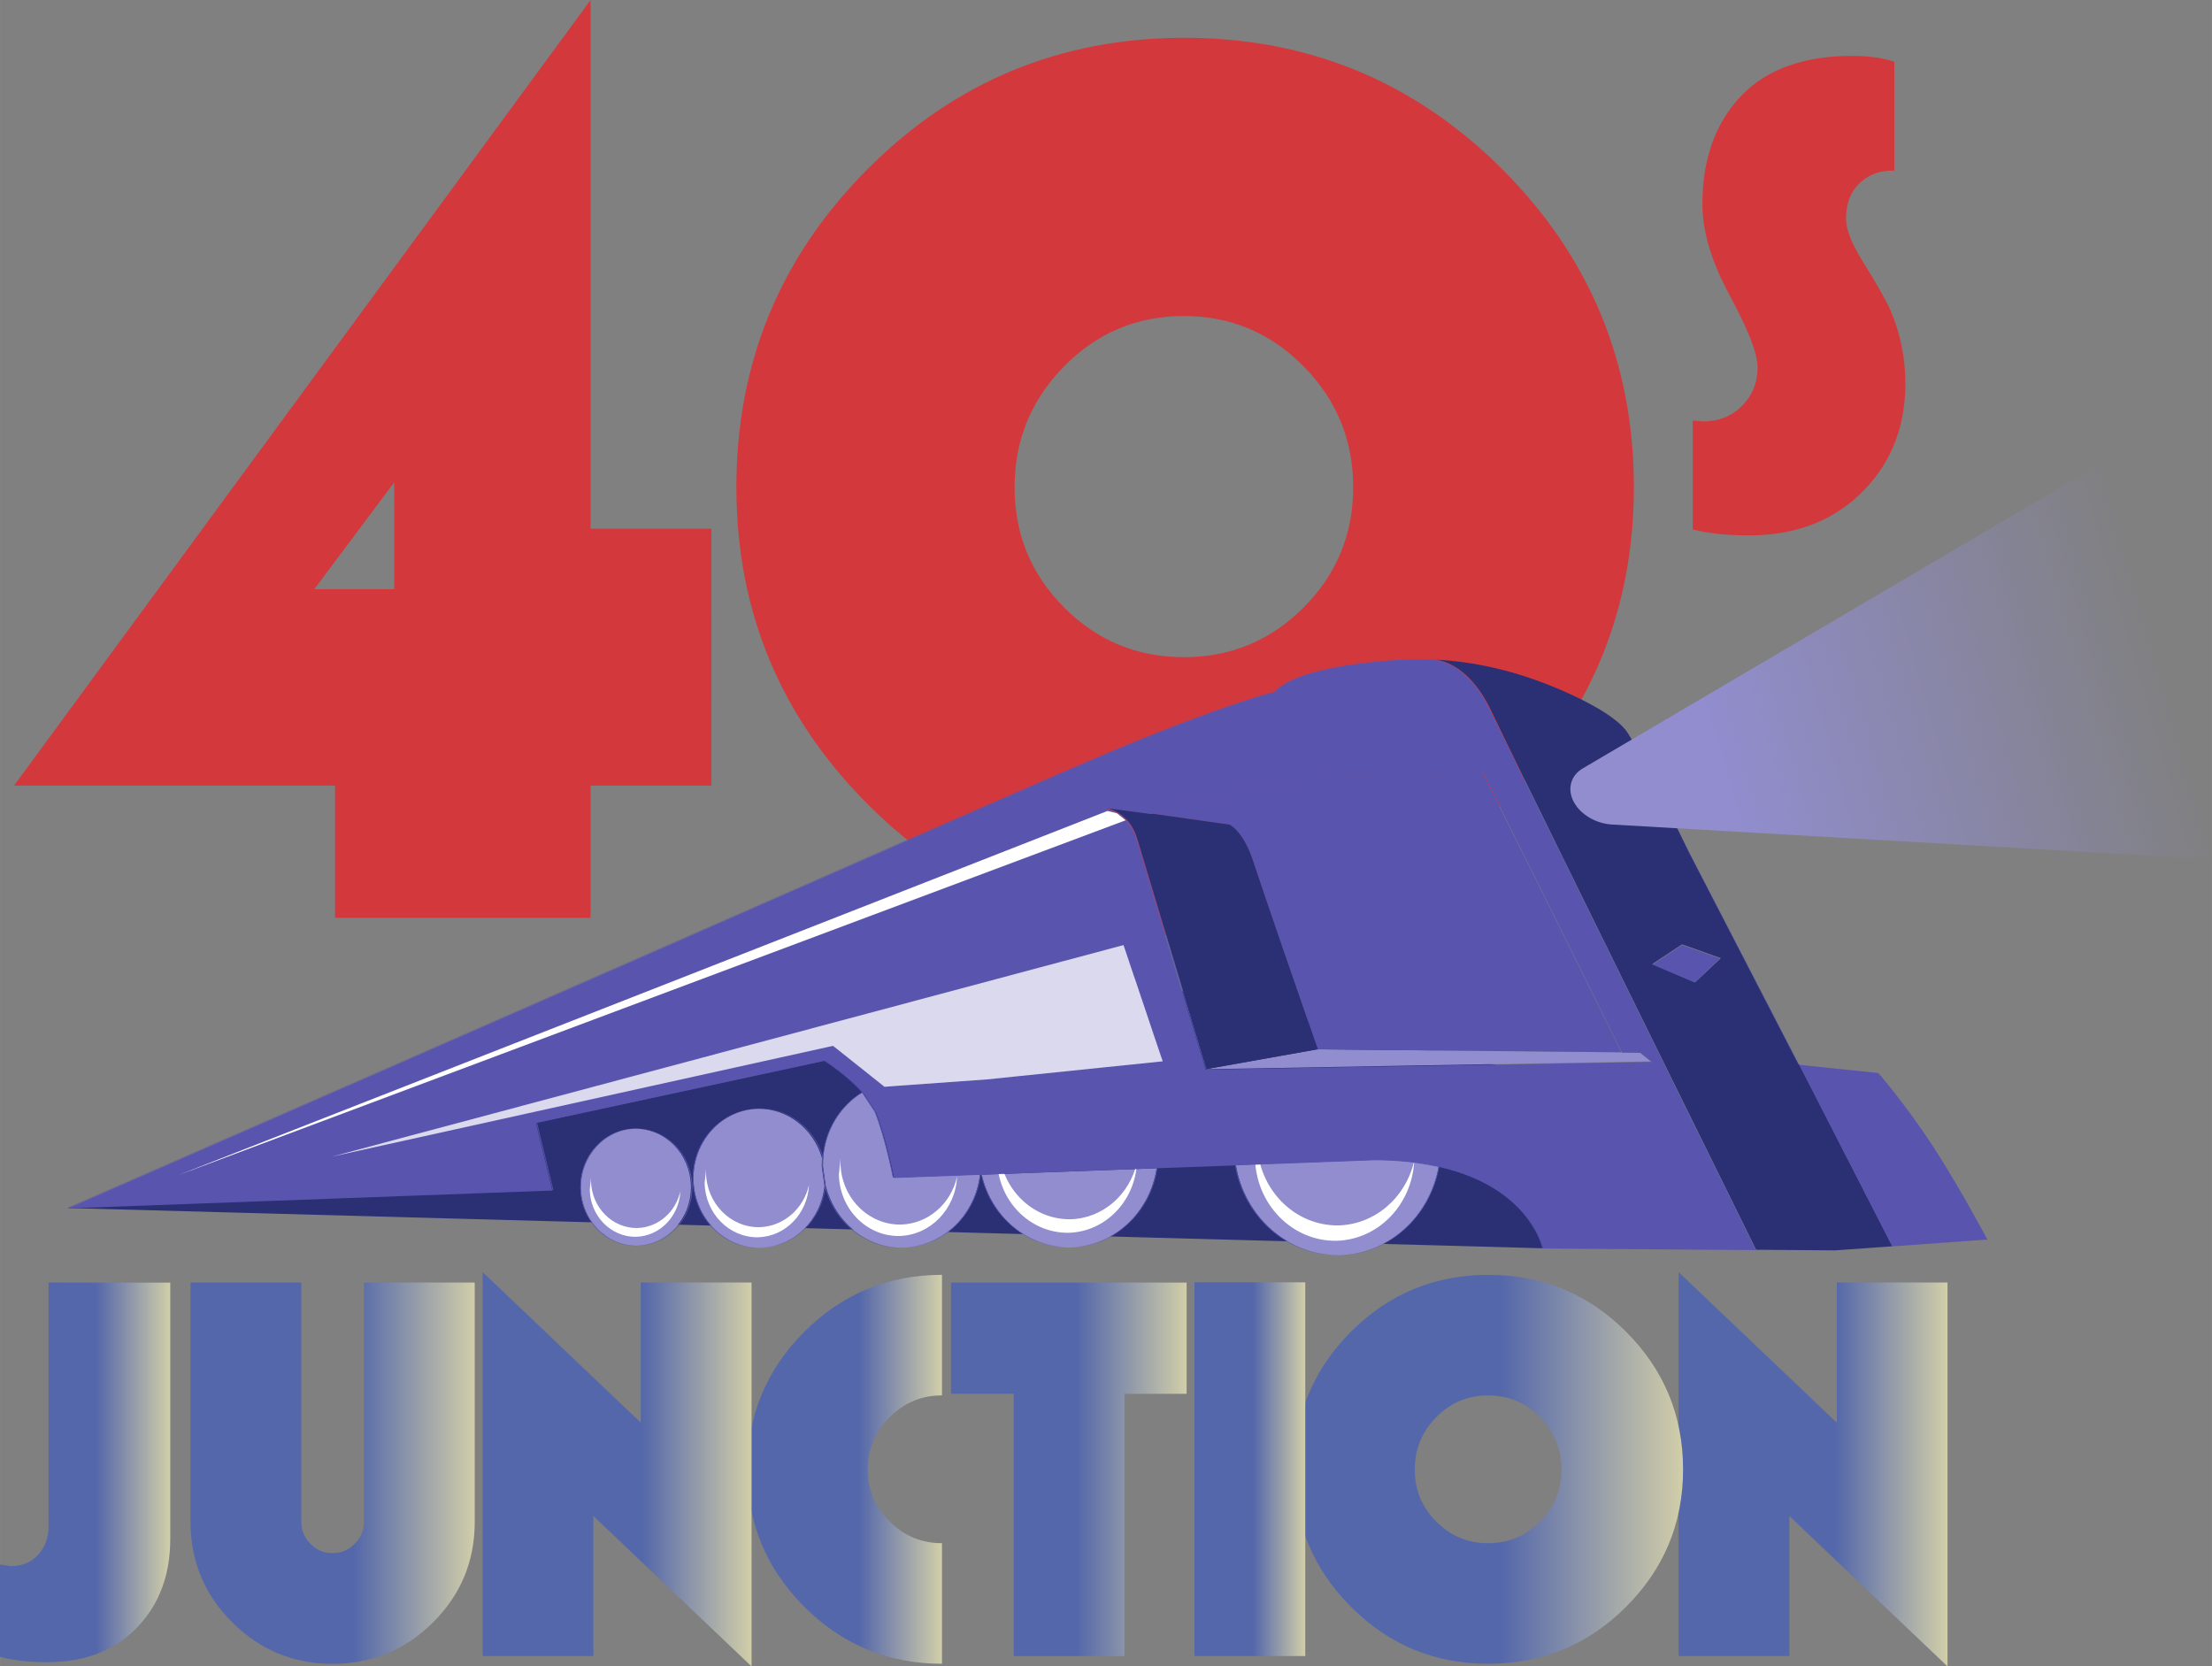 <svg width="800" height="602.7" version="1.1" viewBox="0 0 211.67 159.47" xmlns="http://www.w3.org/2000/svg">
 <rect x="0" y="0" width="211.67" height="159.47" fill="#808080" stroke="none"/>
 <defs>
  <clipPath id="clipPath19990">
   <path d="m443.34 384.48h9.457v2.408h-9.457z"/>
  </clipPath>
  <linearGradient id="linearGradient19502" x2="1" gradientTransform="matrix(16.286 0 0 16.286 .017 140.9)" gradientUnits="userSpaceOnUse">
   <stop stop-color="#5467aa" offset="0"/>
   <stop stop-color="#5467aa" offset=".563"/>
   <stop stop-color="#d1cea9" offset="1"/>
  </linearGradient>
  <linearGradient id="linearGradient19480" x2="1" gradientTransform="matrix(27.196 0 0 27.196 18.265 140.98)" gradientUnits="userSpaceOnUse">
   <stop stop-color="#5467aa" offset="0"/>
   <stop stop-color="#5467aa" offset=".573"/>
   <stop stop-color="#d1cea9" offset="1"/>
  </linearGradient>
  <linearGradient id="linearGradient19458" x2="1" gradientTransform="matrix(25.734 0 0 25.734 46.184 140.65)" gradientUnits="userSpaceOnUse">
   <stop stop-color="#5467aa" offset="0"/>
   <stop stop-color="#5467aa" offset=".592"/>
   <stop stop-color="#d1cea9" offset="1"/>
  </linearGradient>
  <linearGradient id="linearGradient19436" x2="1" gradientTransform="matrix(18.635 0 0 18.635 71.496 140.65)" gradientUnits="userSpaceOnUse">
   <stop stop-color="#5467aa" offset="0"/>
   <stop stop-color="#5467aa" offset=".573"/>
   <stop stop-color="#d1cea9" offset="1"/>
  </linearGradient>
  <linearGradient id="linearGradient19414" x2="1" gradientTransform="matrix(22.55 0 0 22.55 91.005 140.65)" gradientUnits="userSpaceOnUse">
   <stop stop-color="#5467aa" offset="0"/>
   <stop stop-color="#5467aa" offset=".532"/>
   <stop stop-color="#d1cea9" offset="1"/>
  </linearGradient>
  <linearGradient id="linearGradient19392" x2="1" gradientTransform="matrix(10.597 0 0 10.597 114.3 140.65)" gradientUnits="userSpaceOnUse">
   <stop stop-color="#5467aa" offset="0"/>
   <stop stop-color="#5467aa" offset=".532"/>
   <stop stop-color="#d1cea9" offset="1"/>
  </linearGradient>
  <linearGradient id="linearGradient19370" x2="1" gradientTransform="matrix(37.22 0 0 37.22 123.8 140.65)" gradientUnits="userSpaceOnUse">
   <stop stop-color="#5467aa" offset="0"/>
   <stop stop-color="#5467aa" offset=".532"/>
   <stop stop-color="#d1cea9" offset="1"/>
  </linearGradient>
  <linearGradient id="linearGradient19348" x2="1" gradientTransform="matrix(25.734 0 0 25.734 160.63 140.65)" gradientUnits="userSpaceOnUse">
   <stop stop-color="#5467aa" offset="0"/>
   <stop stop-color="#5467aa" offset=".582"/>
   <stop stop-color="#d1cea9" offset="1"/>
  </linearGradient>
  <linearGradient id="linearGradient5752" x1="592.17" x2="744.12" y1="263.67" y2="220.18" gradientTransform="matrix(.278 0 0 .278 .052 .002)" gradientUnits="userSpaceOnUse">
   <stop stop-color="#918dce" offset="0"/>
   <stop stop-color="#918dce" stop-opacity="0" offset="1"/>
  </linearGradient>
 </defs>
 <g stroke-width="8.409">
  <path d="m37.719 56.385v-10.217l-7.644 10.217zm30.358 18.795h-11.563v12.648h-24.454v-12.648h-30.719l55.174-75.179v50.599h11.563z" fill="#d3393c"/>
  <path d="m129.49 46.626c0-4.499-1.581-8.351-4.743-11.563-3.162-3.212-6.98-4.819-11.462-4.819s-8.3 1.606-11.462 4.819c-3.162 3.212-4.734 7.064-4.734 11.563 0 4.499 1.573 8.334 4.734 11.504 3.162 3.17 6.98 4.76 11.462 4.76s8.3-1.589 11.462-4.76c3.162-3.17 4.743-7.005 4.743-11.504m26.859 0c0 11.807-4.196 21.906-12.58 30.299-8.393 8.393-18.534 12.589-30.425 12.589-11.882 0-21.999-4.196-30.349-12.589-8.359-8.393-12.53-18.492-12.53-30.299 0-11.882 4.171-22.024 12.53-30.417 8.351-8.393 18.467-12.589 30.349-12.589 11.891 0 22.032 4.196 30.425 12.589 8.384 8.393 12.58 18.534 12.58 30.417" fill="#d3393c"/>
  <path d="m160.63 158.48h10.596v-13.404l15.137 14.397v-36.74h-10.596v13.413l-15.137-14.405z" fill="url(#linearGradient19348)"/>
  <path d="m129.27 127.45c-3.624 3.641-5.432 8.031-5.432 13.177 0 5.121 1.808 9.502 5.432 13.135 3.624 3.641 8.006 5.458 13.161 5.458 5.146 0 9.545-1.816 13.177-5.458 3.633-3.633 5.449-8.014 5.449-13.135 0-5.146-1.816-9.536-5.449-13.177-3.633-3.633-8.031-5.449-13.177-5.449-5.155 0-9.536 1.816-13.161 5.449m8.165 18.156c-1.371-1.354-2.052-3.019-2.052-4.978 0-1.943 0.681-3.616 2.052-5.004 1.371-1.396 3.027-2.086 4.962-2.086 1.943 0 3.608 0.69 4.962 2.086 1.371 1.387 2.06 3.061 2.06 5.004 0 1.959-0.69 3.624-2.06 4.978-1.354 1.387-3.019 2.077-4.962 2.077-1.934 0-3.591-0.69-4.962-2.077" fill="url(#linearGradient19370)"/>
  <path d="m114.3 158.48h10.604v-35.765h-10.604z" fill="url(#linearGradient19392)"/>
  <path d="m91.005 122.74v10.646h6.004v25.102h10.596v-25.102h5.945v-10.646z" fill="url(#linearGradient19414)"/>
  <path d="m76.962 127.45c-3.633 3.641-5.449 8.031-5.449 13.177 0 5.121 1.816 9.502 5.449 13.135 3.641 3.641 8.031 5.458 13.177 5.458v-11.538c-1.943 0-3.616-0.69-5.003-2.077-1.396-1.354-2.094-3.019-2.094-4.978 0-1.943 0.698-3.616 2.094-5.004 1.387-1.396 3.061-2.086 5.003-2.086v-11.538c-5.146 0-9.536 1.816-13.177 5.449" fill="url(#linearGradient19436)"/>
  <path d="m46.184 158.48h10.596v-13.404l15.137 14.397v-36.74h-10.596v13.413l-15.137-14.405z" fill="url(#linearGradient19458)"/>
  <path d="m34.831 122.74v22.907c0 0.799-0.294 1.497-0.891 2.094-0.589 0.605-1.295 0.891-2.136 0.891-0.816 0-1.497-0.286-2.094-0.891-0.589-0.597-0.883-1.295-0.883-2.094v-22.907h-10.596v22.907c0 3.759 1.337 6.963 3.994 9.612 2.657 2.64 5.853 3.969 9.578 3.969 3.759 0 6.971-1.329 9.629-3.969 2.666-2.649 3.994-5.853 3.994-9.612v-22.907z" fill="url(#linearGradient19480)"/>
  <path d="m4.642 122.74v23.336c0 1.076-0.328 1.976-0.992 2.716-0.664 0.723-1.53 1.085-2.607 1.085l-1.043-0.151v8.83c1.245 0.336 2.758 0.513 4.541 0.513 3.683 0 6.61-1.186 8.771-3.532 1.985-2.17 2.977-4.92 2.977-8.25v-24.547z" fill="url(#linearGradient19502)"/>
  <path d="m161.98 50.668c1.497 0.378 3.305 0.572 5.39 0.572 4.541 0 8.25-1.463 11.033-4.364 2.599-2.683 3.927-6.097 3.927-10.15 0-2.489-0.479-4.852-1.43-7.039-0.387-0.9-1.312-2.523-2.741-4.819-1.018-1.657-1.505-2.943-1.505-3.944 0-1.505 0.479-2.691 1.438-3.523 0.866-0.757 1.934-1.102 3.179-1.068v-10.428c-1.11-0.37-2.472-0.555-4.07-0.555-4.625 0-8.207 1.303-10.629 3.868-2.43 2.573-3.667 6.046-3.667 10.31 0 2.607 0.875 5.533 2.599 8.712 1.8 3.33 2.683 5.601 2.683 6.938 0 1.455-0.505 2.683-1.497 3.667-0.984 0.992-2.245 1.488-3.742 1.488l-0.967-0.084v10.419" fill="#d3393c"/>
  <path d="m147.68 119.46-141.17-3.852 90.106-24.622 49.75 11.689z" fill="#2a3073"/>
  <path d="m93.78 112.39-8.233 0.303h-0.076s-0.74-3.835-1.741-6.307l-1.228-1.85c-2.094 1.287-3.54 3.599-3.725 6.265l-0.025 0.79 0.261 1.875c0.875 3.465 3.893 5.996 7.451 5.937 3.809-0.101 6.879-3.137 7.316-7.013" fill="#918dce"/>
  <path d="m66.114 113.49c-0.067-3.078-2.481-5.525-5.399-5.483-2.918 0.084-5.231 2.624-5.163 5.702 0.059 3.078 2.472 5.525 5.399 5.491 2.918-0.084 5.231-2.632 5.163-5.71" fill="#918dce"/>
  <path d="m60.984 117.52c-2.397 0.034-4.381-1.976-4.432-4.507l0.008-0.328-0.126 1.169c0.05 2.531 2.035 4.541 4.432 4.507 2.296-0.067 4.121-1.976 4.238-4.356-0.454 1.976-2.102 3.456-4.121 3.515" fill="#fff"/>
 </g>
 <g fill="#918dce" stroke-width="8.409">
  <path d="m78.896 113.49-0.261-1.884 0.025-0.782c-0.807-2.767-3.271-4.76-6.147-4.718-3.482 0.092-6.231 3.12-6.156 6.786 0.076 3.667 2.952 6.576 6.433 6.526 3.196-0.092 5.777-2.666 6.105-5.929"/>
  <path d="m110.68 111.8-16.743 0.614c0.908 4.053 4.398 7.03 8.502 6.971 4.196-0.109 7.602-3.372 8.241-7.585"/>
  <path d="m137.68 111.64c-2.775-0.631-5.315-0.664-6.458-0.639l-0.555 0.025-12.404 0.454c0.824 4.978 4.995 8.72 9.94 8.636 4.751-0.118 8.636-3.742 9.477-8.477"/>
 </g>
 <g fill="#fff" stroke-width="8.409">
  <path d="m72.673 117.44c-2.767 0.042-5.054-2.279-5.113-5.189l0.008-0.387-0.143 1.354c0.067 2.91 2.346 5.222 5.113 5.189 2.64-0.076 4.751-2.279 4.877-5.02-0.513 2.279-2.422 3.986-4.743 4.053"/>
  <path d="m86.212 117.19c-3.137 0.042-5.718-2.582-5.786-5.878l0.008-0.437-0.16 1.53c0.067 3.296 2.657 5.92 5.786 5.878 2.994-0.084 5.382-2.582 5.525-5.685-0.58 2.582-2.741 4.516-5.374 4.591"/>
  <path d="m102.44 116.68c-3.708 0.051-6.769-3.053-6.854-6.955l0.017-0.513-0.185 1.808c0.076 3.902 3.137 7.005 6.845 6.955 3.54-0.101 6.357-3.053 6.534-6.719-0.69 3.044-3.246 5.34-6.357 5.424"/>
  <path d="m128.09 117.27c-4.221 0.059-7.703-3.473-7.795-7.922l0.017-0.58-0.219 2.06c0.092 4.44 3.574 7.972 7.795 7.913 4.028-0.109 7.24-3.473 7.442-7.652-0.79 3.465-3.7 6.08-7.24 6.181"/>
 </g>
 <g fill="#5955af" stroke-width="8.409">
  <path d="m136.33 63.114-1.64 0.008 1.623-0.008z"/>
  <path d="m137.26 63.114 0.151 0.008-0.076-0.008-0.135-0.008z"/>
  <path d="m137.34 63.114-0.656-0.042 0.521 0.034z"/>
  <path d="m136.67 63.03-0.286 0.008h0.059z"/>
  <path d="m136.42 63.114h-0.025l0.833 0.034-0.067-0.008z"/>
  <path d="m136.42 63.114h0.025-0.076z"/>
  <path d="m137.17 63.114-0.513-0.042-0.227 0.017z"/>
  <path d="m82.512 104.57-0.025-0.034c-2.077 1.253-3.523 3.515-3.759 6.13l0.05 0.168c0.193-2.666 1.64-4.978 3.734-6.265"/>
  <path d="m82.512 104.49c-1.505-1.69-3.616-3.01-3.616-3.01l-0.059 8e-3c0.177 0.118 2.161 1.396 3.599 3.002l0.025 0.034 0.05-0.034"/>
  <path d="m122.12 66.142c1.11-1.404 5.088-2.548 10.983-2.994l1.648-0.084-1.724 0.084c-5.895 0.446-9.873 1.589-10.983 2.994 0 0-2.464 0.589-7.568 2.498-10.571 3.969-12.093 5.02-108.03 46.949h0.084c95.934-41.929 97.456-42.98 108.03-46.949 5.104-1.917 7.568-2.498 7.568-2.498"/>
  <path d="m78.98 113.49-0.025 0.177c0.933 3.389 3.927 5.836 7.434 5.76h0.042c-3.557 0.05-6.576-2.472-7.451-5.937"/>
  <path d="m168.03 119.62 7.518 0.059h0.025z"/>
  <path d="m147.68 119.46s-0.807-3.843-5.693-6.315c-1.371-0.698-2.825-1.169-4.23-1.488v0.017c1.371 0.32 2.809 0.79 4.146 1.472 4.894 2.481 5.702 6.315 5.702 6.315l20.435 0.151z"/>
  <path d="m82.512 104.49-0.05 0.034 1.219 1.85c1.009 2.472 1.749 6.307 1.749 6.307h0.076c0-0.017-0.74-3.843-1.741-6.307l-1.253-1.884"/>
  <path d="m86.464 119.37h0.042c3.826-0.076 6.921-3.128 7.35-7.022l-0.076 8e-3c-0.437 3.868-3.507 6.912-7.316 7.013"/>
 </g>
 <path d="m155.17 100.7 8e-3 0.017-8e-3 -0.017-22.688-0.227-6.383-0.059-3.708 0.656-6.997 1.253 5.66-0.101 13.547-0.244 23.134-0.404h0.21l-1.068-0.858z" fill="#918dce" stroke-width="8.409"/>
 <g fill="#5955af" stroke-width="8.409">
  <path d="m126.16 100.45h-0.017l6.383 0.067 22.688 0.219-22.613-0.219z"/>
  <path d="m156.93 100.7 1.068 0.858h0.076l-1.068-0.858-1.783-0.017z"/>
  <path d="m85.539 112.73 8.233-0.303z"/>
  <path d="m93.78 112.39h0.092z"/>
  <path d="m51.313 107.43 1.564 6.458-46.352 1.707 46.428-1.707-1.564-6.458 27.524-5.937-0.017-8e-3z"/>
  <path d="m128.85 74.214h-0.059c1.472-0.017 2.859-0.042 4.137-0.067-1.261 0.025-2.632 0.05-4.079 0.067"/>
  <path d="m128.76 74.214h-0.025c-7.35 0.084-17.491 3.296-18.576 3.65l0.05 0.008c0.95-0.311 11.151-3.557 18.551-3.658"/>
  <path d="m126.16 100.45-0.311-0.891c-1.127-3.229-5.004-14.388-5.836-16.995-0.984-3.053-2.304-3.608-2.304-3.608l-7.468-1.051-0.025 0.008 7.409 1.043s1.329 0.555 2.313 3.616c0.833 2.599 4.709 13.758 5.836 16.987l0.311 0.891h0.076"/>
  <path d="m141.88 73.878s-3.515 0.168-8.973 0.286c5.046-0.101 8.443-0.261 8.973-0.286"/>
  <path d="m185.02 109.79c-2.632-4.053-5.264-7.072-5.264-7.072l-7.627-0.799v8e-3l7.552 0.79s2.632 3.019 5.264 7.072c2.565 3.961 5.163 8.863 5.163 8.863l-9.074 0.656h8e-3l9.141-0.664s-2.599-4.903-5.163-8.855"/>
  <path d="m161.64 81.699 10.1 19.526 0.336 0.656 0.084 8e-3 -8e-3 -8e-3 -10.436-20.182-1.177-2.279-0.084-0.008z"/>
  <path d="m175.6 119.62h0.051l5.458-0.395z"/>
  <path d="m105.64 77.242-1.48-0.143 1.27 0.118z"/>
  <path d="m108.75 80.269c1.413 4.659 6.627 22.049 6.627 22.049l0.076-0.017c-0.076-0.244-5.222-17.407-6.627-22.032-0.58-1.917-1.867-2.725-3.187-3.01l-0.21-0.034c1.362 0.269 2.725 1.06 3.322 3.044"/>
  <path d="m122.46 101.04 3.717-0.664h-0.067l-3.725 0.664-6.921 1.236v8e-3z"/>
  <path d="m117.66 78.924s1.329 0.555 2.304 3.616c0.841 2.599 4.718 13.758 5.845 16.987l0.303 0.891 6.45 0.067 22.613 0.219-13.329-26.834c-0.53 0.025-3.919 0.177-8.973 0.278-1.27 0.025-2.657 0.05-4.129 0.067-7.4 0.101-17.592 3.347-18.543 3.658l7.459 1.051"/>
 </g>
 <path d="m108.83 80.269c1.396 4.625 6.551 21.789 6.627 22.032l6.921-1.228 3.725-0.664-0.311-0.891c-1.127-3.238-4.995-14.388-5.836-16.995-0.984-3.053-2.304-3.608-2.304-3.608l-7.417-1.051-0.051 0.017 0.051-0.017-0.051-0.008-0.076 0.025 0.076-0.025-4.541-0.597c1.32 0.286 2.607 1.093 3.187 3.01" fill="#2a3073" stroke-width="8.409"/>
 <path d="m162.23 93.976-0.051-0.025-0.025 0.025-4.045-1.724 2.825-1.867 0.05 0.017 0.025-0.017 3.65 1.303-2.43 2.287m9.957 7.905-0.084-8e-3 -10.428-20.182c-1.991-4.041-3.861-8.267-5.93-11.575-0.425-0.665-1.699-1.948-5.523-3.704-4.314-1.976-8.519-3.053-12.824-3.288 1.261 0.21 3.515 1.135 5.29 4.877 0.521 1.093 1.875 3.893 3.725 7.661 5.29 10.486 13.699 26.876 13.699 26.876s-8.409-16.39-13.699-26.876c6.265 12.782 18.097 36.782 21.637 43.939l7.543 0.059 5.5-0.395-8.905-17.382" fill="#2a3073" stroke-width="8.409"/>
 <g fill="#5955af" stroke-width="8.409">
  <path d="m142.55 67.992c0.648 1.371 2.06 4.196 3.809 7.661-1.85-3.767-3.212-6.568-3.734-7.661-1.766-3.742-4.02-4.667-5.29-4.877l-0.143-0.017c1.253 0.193 3.557 1.085 5.357 4.894"/>
  <path d="m190.15 118.62s-2.599-4.903-5.163-8.863c-2.632-4.053-5.264-7.072-5.264-7.072l-7.552-0.782 8.905 17.374z"/>
  <path d="m65.609 103.48 43.88-9.931-43.88 9.931m43.804-9.923-43.88 9.923 43.88-9.923m-74.641 15.986 74.414-17.744-74.414 17.744m74.338-17.744-74.414 17.744 74.414-17.744m-7.383-14.262-68.183 27.347 68.183-27.347s1.085-0.362 2.422-0.378l1.48 0.143 4.541 0.605 0.025-0.008-5.121-0.698 5.121 0.698c1.085-0.353 11.226-3.566 18.576-3.65h0.084c1.446-0.017 2.809-0.042 4.07-0.067 5.458-0.109 8.973-0.286 8.973-0.286h0.076l13.337 26.843-13.337-26.843h-0.076l13.32 26.843 1.791 0.017 1.06 0.858h-0.076l-0.202 8e-3 -36.766 0.639-5.66 0.101s-5.222-17.39-6.627-22.049c-0.605-1.976-1.959-2.775-3.33-3.036l-0.378-0.05 0.378 0.05-1.261-0.118c-1.303 0.025-2.346 0.37-2.346 0.37l-68.183 27.356 68.183-27.356s1.043-0.345 2.346-0.37c-1.337 0.017-2.422 0.378-2.422 0.378m-11.504 27.137 6.097-0.866 9.948-1.413 5.937-0.841-5.937 0.841-9.948 1.413-6.097 0.866-3.397 0.479 3.397-0.479m21.116-4.81-25.758 4.129 25.758-4.129m-0.387-1.581-26.801 4.734 26.801-4.734m-0.42-1.387-27.709 5.273 27.709-5.273m-28.777 4.272 28.087-5.718-28.087 5.718m0.076-8e-3 28.096-5.71-28.096 5.71m0.732 3.381 1.253 1.875c1.001 2.472 1.741 6.299 1.741 6.315l8.233-0.303 0.093-8e-3 16.827-0.622 7.476-0.269 12.404-0.463 0.631-0.025c1.102-0.025 3.7 0 6.534 0.639 1.404 0.32 2.859 0.79 4.221 1.488 4.894 2.481 5.702 6.315 5.702 6.315l20.359 0.151c-3.532-7.156-15.372-31.157-21.629-43.93-1.749-3.473-3.162-6.299-3.809-7.669-1.8-3.801-4.104-4.701-5.357-4.886l-0.833-0.034h-0.084 0.034-1.623l-1.648 0.084c-5.895 0.446-9.873 1.589-10.983 2.994 0 0-2.464 0.58-7.568 2.498-10.571 3.961-12.093 5.02-108.03 46.949l46.344-1.707-1.564-6.458 27.583-5.945 0.017 8e-3 0.059-8e-3s2.111 1.32 3.616 3.01"/>
  <path d="m161.64 81.699 10.436 20.182-0.336-0.656z"/>
  <path d="m121.11 102.22-5.66 0.101v-0.017l-0.076 0.017 5.66-0.101 13.547-0.235 23.21-0.412-23.134 0.412z"/>
  <path d="m110.26 77.83-0.05-0.008-0.025 0.008 0.051 0.008z"/>
  <path d="m110.68 111.8h0.076l7.4-0.278z"/>
  <path d="m60.816 108.02h-0.042c2.926-0.034 5.34 2.413 5.399 5.491 0.067 3.078-2.245 5.626-5.163 5.702l0.042 8e-3c2.935-0.067 5.264-2.624 5.205-5.718-0.067-3.086-2.506-5.542-5.441-5.483"/>
  <path d="m78.728 111.55 0.025-0.782-0.059-0.168-0.025 0.168-0.017 0.782 0.261 1.884 0.05 0.168 0.025-0.168z"/>
  <path d="m72.841 119.37h0.034c3.162-0.067 5.718-2.556 6.122-5.752l-0.05-0.177c-0.328 3.263-2.91 5.845-6.105 5.929"/>
  <path d="m78.728 110.8 0.025-0.168c-0.858-2.691-3.296-4.617-6.139-4.558l-0.034 8e-3c2.884-0.042 5.34 1.951 6.147 4.718"/>
  <path d="m102.44 119.37h0.042c4.213-0.084 7.636-3.355 8.275-7.585h-0.076c-0.639 4.221-4.045 7.476-8.241 7.585"/>
  <path d="m128.17 120.13h0.042c4.76-0.101 8.662-3.725 9.511-8.46l-0.076-0.017c-0.833 4.734-4.726 8.359-9.477 8.477"/>
  <path d="m131.2 111.05c1.144-0.025 3.683 8e-3 6.458 0.639l0.067 0.017 8e-3 -0.017c-2.842-0.648-5.432-0.664-6.534-0.639"/>
  <path d="m160.97 90.444 3.599 1.287-2.405 2.262 0.05 0.025 2.439-2.287-3.658-1.303z"/>
  <path d="m55.602 113.74c-0.067-3.078 2.245-5.626 5.163-5.71h-0.034c-2.943 0.067-5.273 2.624-5.205 5.71 0.067 3.095 2.498 5.55 5.441 5.491l0.034-8e-3c-2.918 0.042-5.332-2.405-5.399-5.483"/>
  <path d="m66.366 112.9c-0.076-3.667 2.674-6.694 6.156-6.786h-0.042c-3.498 0.067-6.265 3.111-6.189 6.786 0.076 3.683 2.969 6.601 6.467 6.526h0.042c-3.482 0.05-6.357-2.859-6.433-6.526"/>
  <path d="m93.949 112.39h-0.076c0.908 4.062 4.415 7.055 8.536 6.963h0.042c-4.104 0.067-7.594-2.918-8.502-6.963"/>
  <path d="m110.68 111.8-16.819 0.622 0.076-8e-3z"/>
  <path d="m118.25 111.47h-0.076c0.824 4.995 5.012 8.746 9.973 8.636h0.042c-4.945 0.084-9.116-3.658-9.94-8.636"/>
  <path d="m130.61 111.05 0.563-0.025-0.639 0.025-12.404 0.463 0.076-8e-3z"/>
  <path d="m160.97 90.444-0.051-0.017-2.817 1.867 4.037 1.724 0.025-0.025-3.986-1.699z"/>
  <path d="m160.97 90.444-2.792 1.85 3.986 1.699 2.405-2.262z"/>
 </g>
 <path d="m17.003 112.48 88.971-34.873 0.908 0.219 0.833 0.673z" fill="#fff" stroke-width="8.409"/>
 <g transform="matrix(8.409 0 0 -8.409 -3696.3 3343.8)" clip-path="url(#clipPath19990)">
  <g transform="translate(452.35,386.89)">
   <path d="m0 0-7.079-1.892 7.143 1.703-0.064 0.189m0.064-0.189-7.143-1.703-0.075-0.02 7.218 1.721v2e-3m0-2e-3 -7.218-1.721-1.857-0.496 5.705 1.261 0.019-0.015 3.418 0.773-0.067 0.198m0.067-0.198-3.418-0.773 2e-3 -1e-3 3.417 0.773-1e-3 1e-3m1e-3 -1e-3 -3.417-0.773 0.565-0.45 0.172 0.013 2.929 0.469-0.062 0.184-3.119-0.551 3.119 0.551-0.055 0.164-3.222-0.614 3.222 0.614-0.058 0.173-3.282-0.667 3.282 0.667-1e-3 2e-3 -3.29-0.67 3.29 0.67-0.073 0.218m0.249-0.741-2.929-0.469 0.993 0.071 2.001 0.206z" fill="#dbd9ed"/>
  </g>
 </g>
 <path d="m201.12 44.31-49.647 29.215c-0.505 0.294-0.877 0.714-1.065 1.217-0.545 1.462 0.584 3.206 2.522 3.894 0.416 0.147 0.847 0.236 1.273 0.266l57.471 3.325z" fill="url(#linearGradient5752)" style="paint-order:markers stroke fill"/>
</svg>
